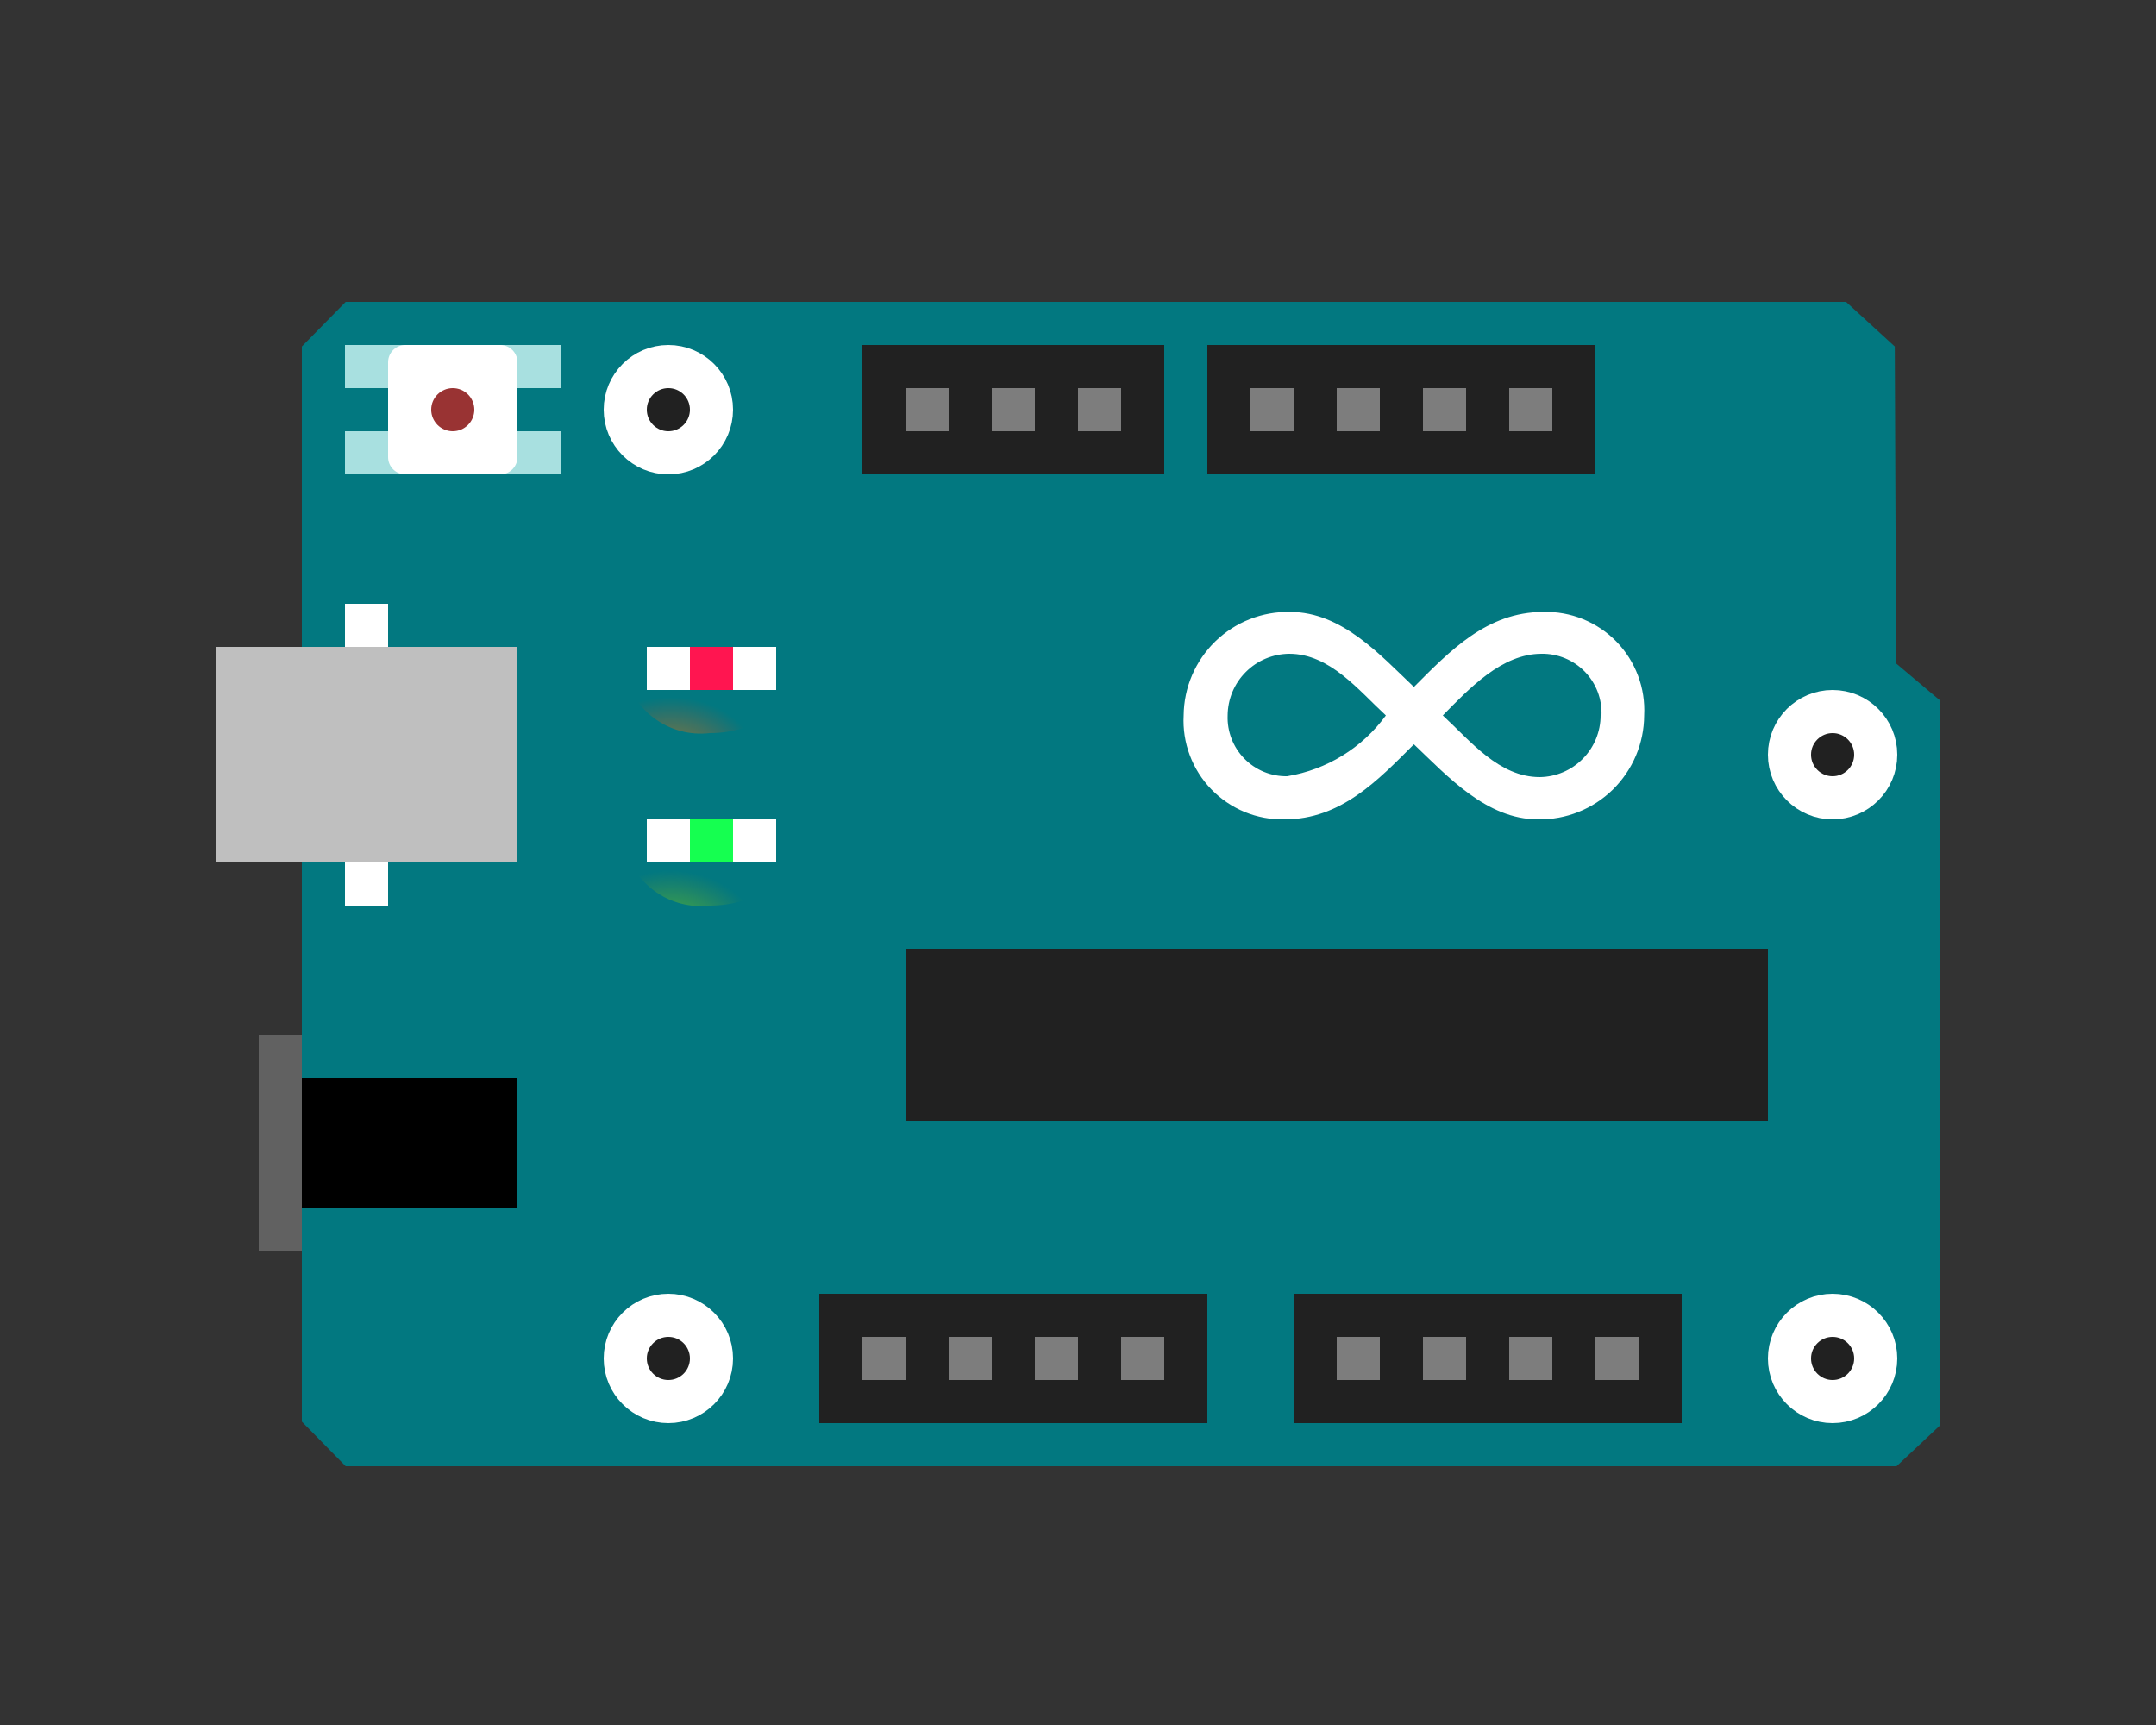 <svg width="50" height="40" viewBox="0 0 50 40" fill="none" xmlns="http://www.w3.org/2000/svg">
<rect x="0" y="0" width="50" height="40" fill="#333333" stroke="none"/>
<path d="M43.942 8.035L42.812 7H8.017L7 8.035V32.965L8.017 34H43.983L45 33.044V16.25L43.973 15.384L43.942 8.035Z" fill="#027880"/>
<path d="M42.5 32.5C43.052 32.5 43.5 32.052 43.5 31.5C43.5 30.948 43.052 30.5 42.5 30.5C41.948 30.5 41.5 30.948 41.5 31.5C41.5 32.052 41.948 32.5 42.5 32.5Z" fill="#212121" stroke="white" stroke-miterlimit="10"/>
<path d="M15.5 32.5C16.052 32.5 16.5 32.052 16.5 31.5C16.5 30.948 16.052 30.5 15.5 30.5C14.948 30.5 14.5 30.948 14.5 31.5C14.5 32.052 14.948 32.5 15.5 32.5Z" fill="#212121" stroke="white" stroke-miterlimit="10"/>
<path d="M42.5 18.5C43.052 18.5 43.5 18.052 43.5 17.5C43.5 16.948 43.052 16.5 42.5 16.5C41.948 16.5 41.5 16.948 41.5 17.5C41.5 18.052 41.948 18.5 42.5 18.5Z" fill="#212121" stroke="white" stroke-miterlimit="10"/>
<path d="M15.5 10.5C16.052 10.5 16.5 10.052 16.5 9.5C16.5 8.948 16.052 8.5 15.5 8.5C14.948 8.5 14.5 8.948 14.5 9.5C14.5 10.052 14.948 10.5 15.5 10.5Z" fill="#212121" stroke="white" stroke-miterlimit="10"/>
<path d="M41 22H21V26H41V22Z" fill="#212121"/>
<path d="M37 8H28V11H37V8Z" fill="#212121"/>
<path d="M34 9H33V10H34V9Z" fill="#7D7D7D"/>
<path d="M36 9H35V10H36V9Z" fill="#7D7D7D"/>
<path d="M32 9H31V10H32V9Z" fill="#7D7D7D"/>
<path d="M30 9H29V10H30V9Z" fill="#7D7D7D"/>
<path d="M27 8H20V11H27V8Z" fill="#212121"/>
<path d="M24 9H23V10H24V9Z" fill="#7D7D7D"/>
<path d="M26 9H25V10H26V9Z" fill="#7D7D7D"/>
<path d="M22 9H21V10H22V9Z" fill="#7D7D7D"/>
<path d="M39 30H30V33H39V30Z" fill="#212121"/>
<path d="M36 31H35V32H36V31Z" fill="#7D7D7D"/>
<path d="M38 31H37V32H38V31Z" fill="#7D7D7D"/>
<path d="M34 31H33V32H34V31Z" fill="#7D7D7D"/>
<path d="M32 31H31V32H32V31Z" fill="#7D7D7D"/>
<path d="M28 30H19V33H28V30Z" fill="#212121"/>
<path d="M25 31H24V32H25V31Z" fill="#7D7D7D"/>
<path d="M27 31H26V32H27V31Z" fill="#7D7D7D"/>
<path d="M23 31H22V32H23V31Z" fill="#7D7D7D"/>
<path d="M21 31H20V32H21V31Z" fill="#7D7D7D"/>
<path d="M7 24H6V29H7V24Z" fill="#616161"/>
<path d="M12 25H7V28H12V25Z" fill="black"/>
<path d="M9.5 8.5H8.5" stroke="#A8E0E0" stroke-miterlimit="10" stroke-linecap="square"/>
<path d="M9.5 10.5H8.5" stroke="#A8E0E0" stroke-miterlimit="10" stroke-linecap="square"/>
<path d="M12.5 8.5H11.5" stroke="#A8E0E0" stroke-miterlimit="10" stroke-linecap="square"/>
<path d="M12.5 10.5H11.5" stroke="#A8E0E0" stroke-miterlimit="10" stroke-linecap="square"/>
<path d="M11.6 8H9.4C9.179 8 9 8.179 9 8.4V10.6C9 10.821 9.179 11 9.4 11H11.6C11.821 11 12 10.821 12 10.6V8.4C12 8.179 11.821 8 11.6 8Z" fill="white"/>
<path d="M10.5 10C10.776 10 11 9.776 11 9.5C11 9.224 10.776 9 10.5 9C10.224 9 10 9.224 10 9.5C10 9.776 10.224 10 10.5 10Z" fill="#993333"/>
<path d="M18 15H15V16H18V15Z" fill="white"/>
<path d="M17 15H16V16H17V15Z" fill="#FF1550"/>
<path opacity="0.64" d="M18.46 15.5C18.46 16.32 17.57 17 16.46 17C15.998 17.053 15.534 16.927 15.162 16.648C14.79 16.369 14.539 15.958 14.46 15.5C14.46 14.68 15.35 14 16.46 14C17.57 14 18.46 14.67 18.46 15.5Z" fill="url(#paint0_radial_1253_41632)"/>
<path d="M18 19H15V20H18V19Z" fill="white"/>
<path d="M17 19H16V20H17V19Z" fill="#15FF50"/>
<path opacity="0.64" d="M18.46 19.5C18.46 20.32 17.57 21 16.46 21C15.998 21.053 15.534 20.927 15.162 20.648C14.79 20.369 14.539 19.958 14.46 19.5C14.46 18.68 15.35 18 16.46 18C17.57 18 18.46 18.67 18.46 19.5Z" fill="url(#paint1_radial_1253_41632)"/>
<path d="M32.79 17.26C31.96 18.09 31.1 19 29.79 19C29.475 19.007 29.161 18.949 28.869 18.83C28.578 18.71 28.314 18.532 28.094 18.306C27.874 18.08 27.704 17.81 27.593 17.515C27.482 17.22 27.433 16.905 27.45 16.59C27.453 16.27 27.519 15.953 27.645 15.658C27.771 15.364 27.954 15.097 28.183 14.874C28.413 14.651 28.685 14.475 28.983 14.358C29.281 14.24 29.6 14.183 29.92 14.19C31.12 14.19 32.01 15.19 32.79 15.93C33.62 15.1 34.48 14.19 35.79 14.19C36.105 14.181 36.418 14.238 36.71 14.356C37.002 14.475 37.266 14.652 37.486 14.877C37.706 15.103 37.876 15.371 37.987 15.666C38.098 15.961 38.147 16.276 38.13 16.59C38.129 16.91 38.064 17.227 37.939 17.522C37.814 17.817 37.632 18.085 37.404 18.309C37.175 18.533 36.904 18.71 36.606 18.828C36.309 18.947 35.99 19.005 35.67 19C34.47 19 33.57 18 32.79 17.26ZM32.14 16.59C31.51 16.01 30.84 15.16 29.9 15.16C29.522 15.163 29.159 15.314 28.892 15.582C28.624 15.849 28.473 16.212 28.47 16.59C28.463 16.774 28.494 16.958 28.561 17.131C28.627 17.303 28.728 17.459 28.857 17.591C28.986 17.723 29.141 17.828 29.311 17.898C29.482 17.968 29.665 18.003 29.85 18C30.769 17.849 31.592 17.343 32.14 16.59V16.59ZM37.14 16.59C37.148 16.403 37.118 16.217 37.052 16.043C36.985 15.868 36.884 15.709 36.754 15.575C36.623 15.441 36.467 15.335 36.295 15.264C36.122 15.192 35.937 15.157 35.75 15.16C34.83 15.16 34.08 15.96 33.46 16.59C34.1 17.18 34.76 18.02 35.71 18.02C36.086 18.015 36.444 17.862 36.708 17.594C36.972 17.326 37.12 16.966 37.12 16.59H37.14Z" fill="white"/>
<rect x="8" y="14" width="1" height="7" fill="white"/>
<path d="M12 15H5V20H12V15Z" fill="#BFBFBF"/>
<defs>
<radialGradient id="paint0_radial_1253_41632" cx="0" cy="0" r="1" gradientUnits="userSpaceOnUse" gradientTransform="translate(15.55 17.676) scale(2.012 1.509)">
<stop stop-color="#FF9500"/>
<stop offset="1" stop-color="#FF4000" stop-opacity="0"/>
</radialGradient>
<radialGradient id="paint1_radial_1253_41632" cx="0" cy="0" r="1" gradientUnits="userSpaceOnUse" gradientTransform="translate(15.55 21.705) scale(2.012 1.509)">
<stop stop-color="#84FF00"/>
<stop offset="1" stop-color="#9FAA00" stop-opacity="0"/>
</radialGradient>
</defs>
</svg>
